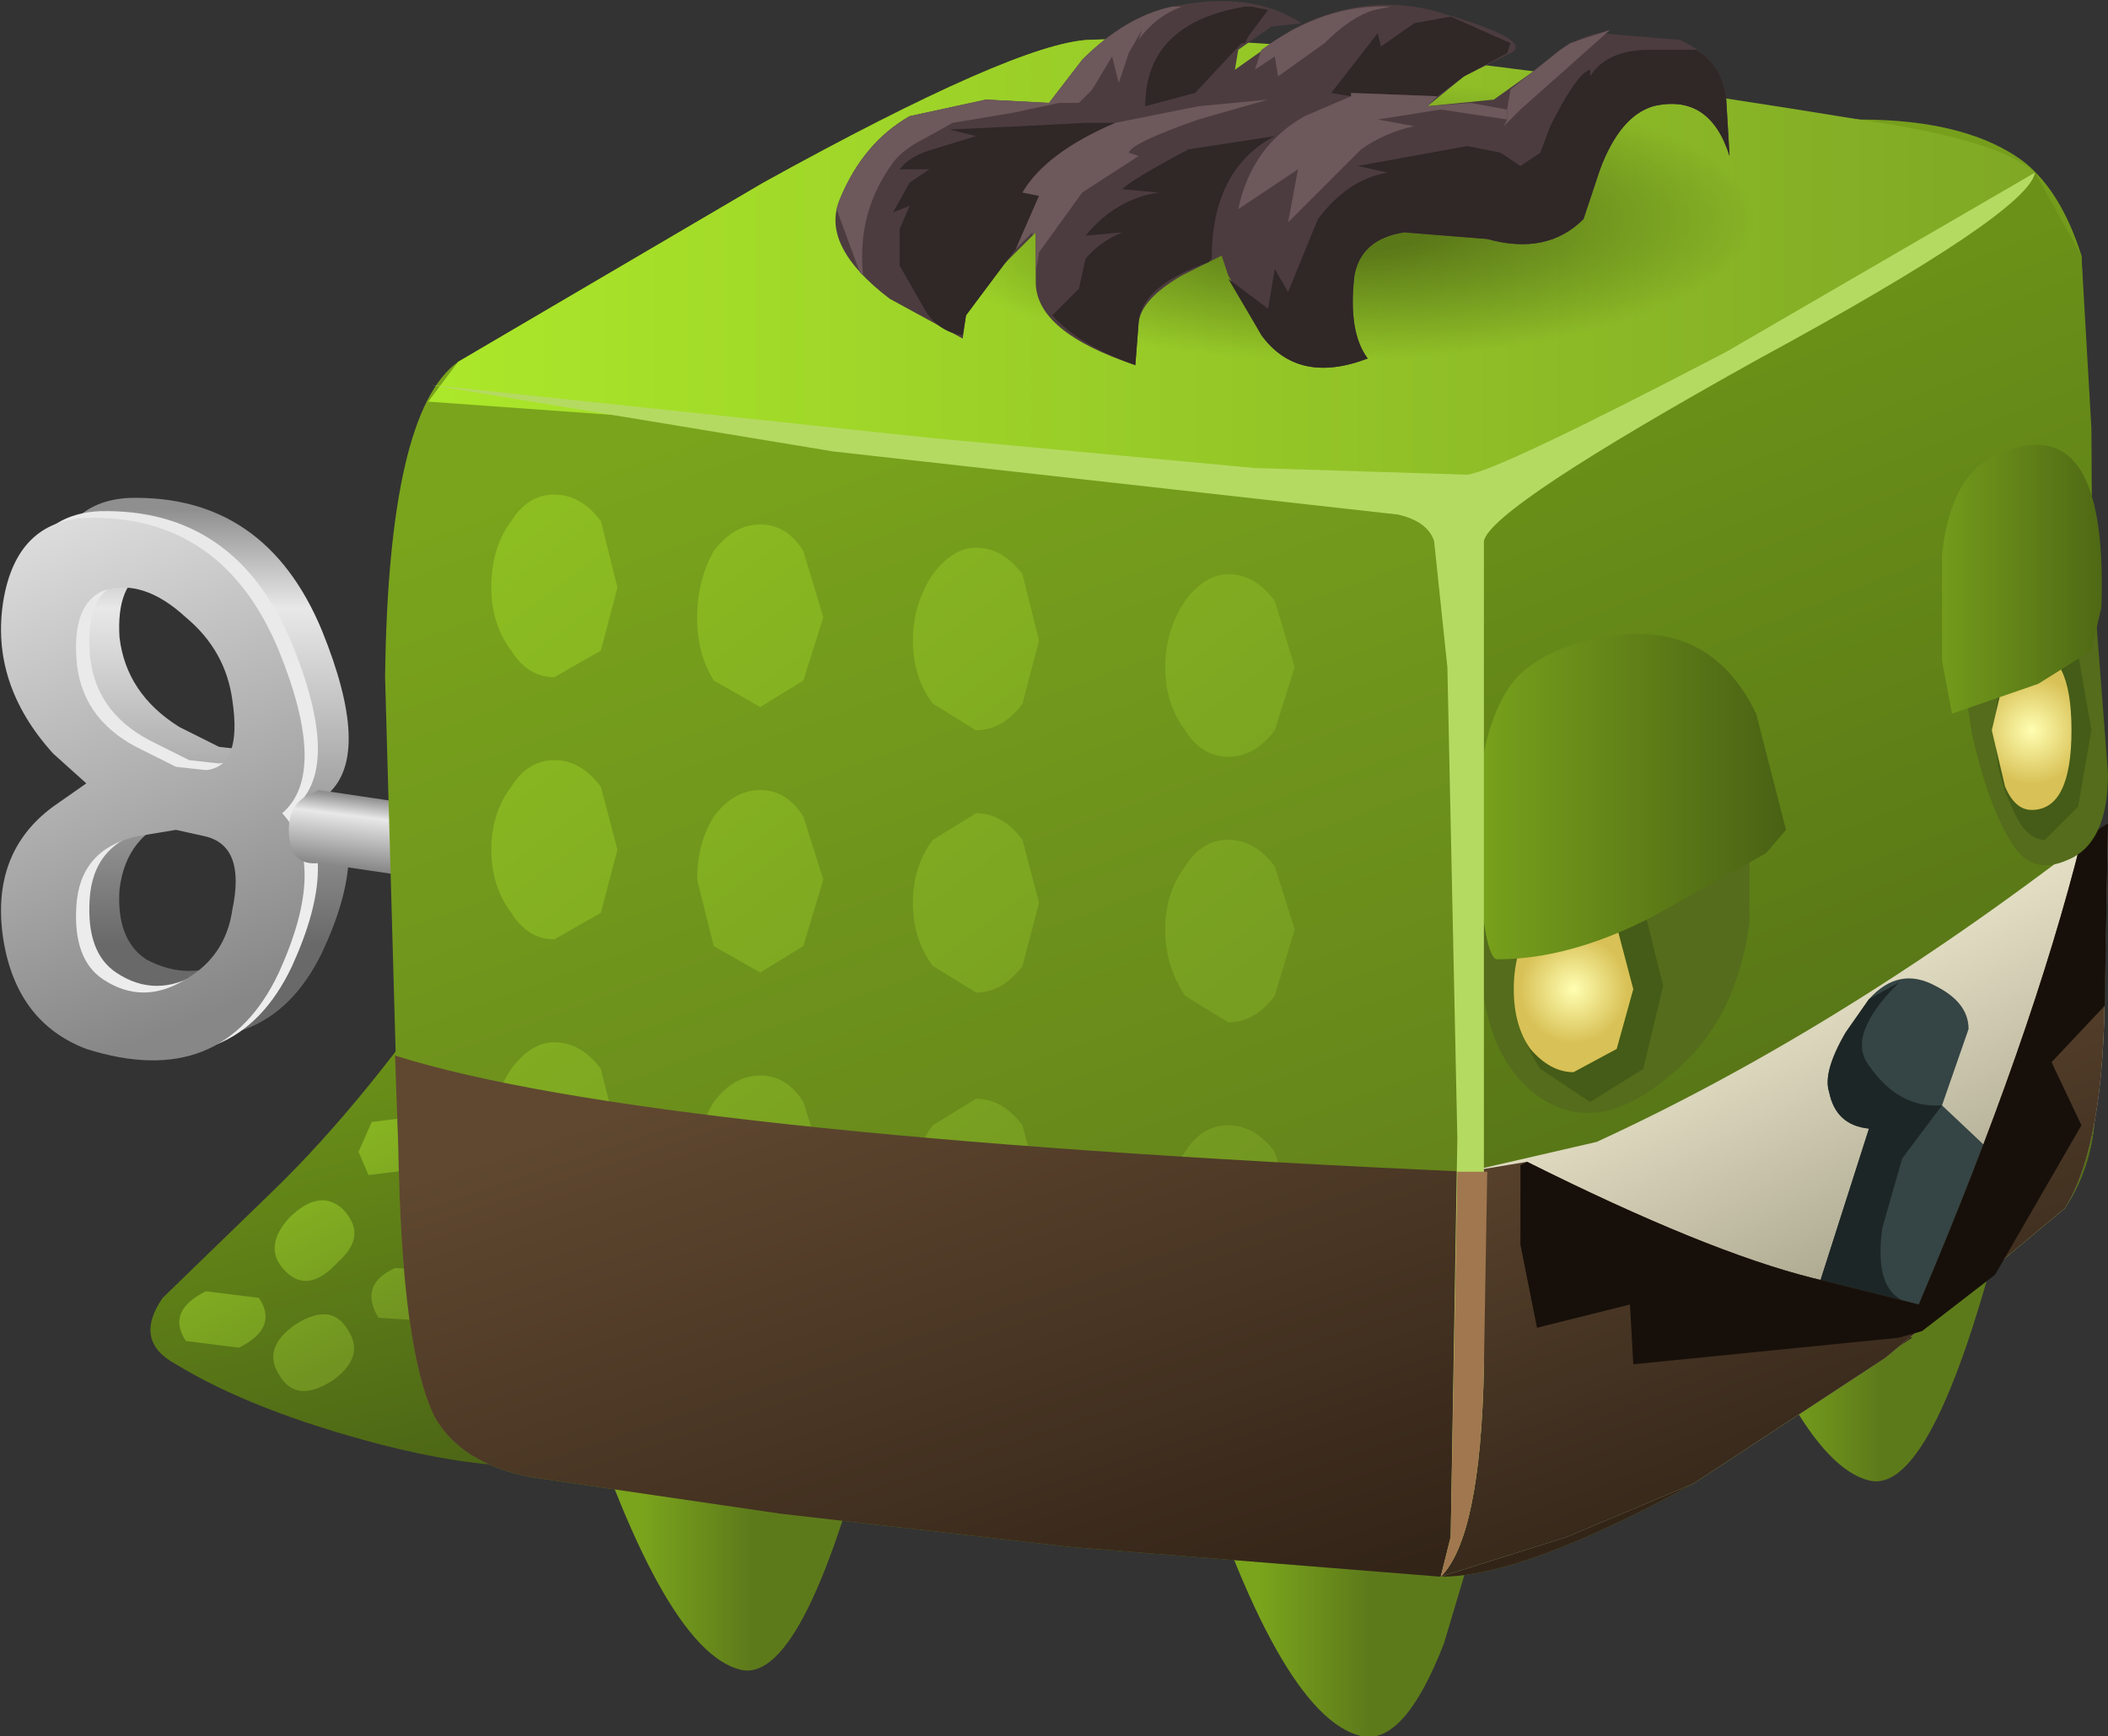 <?xml version="1.0" encoding="UTF-8" standalone="no"?>
<svg xmlns:xlink="http://www.w3.org/1999/xlink" height="26.15px" width="31.75px" xmlns="http://www.w3.org/2000/svg">
  <rect width="100%" height="100%" fill="#333333" stroke="none"/>
  <g transform="matrix(1.0, 0.0, 0.0, 1.0, 0.0, 0.0)">
    <use height="28.75" id="cubimal" transform="matrix(1.0, 0.0, 0.0, 1.0, -3.9, -1.2)" width="36.95" xlink:href="#sprite0"/>
  </g>
  <defs>
    <g id="sprite0" transform="matrix(1.0, 0.0, 0.0, 1.0, 4.3, 0.8)">
      <use height="26.15" transform="matrix(1.0, 0.0, 0.0, 1.0, -0.4, 0.4)" width="31.75" xlink:href="#sprite1"/>
    </g>
    <g id="sprite1" transform="matrix(1.0, 0.0, 0.0, 1.0, 0.0, -0.45)">
      <use height="8.45" transform="matrix(1.0, 0.0, 0.0, 1.0, 0.0, 7.95)" width="10.2" xlink:href="#sprite2"/>
      <use height="26.15" transform="matrix(1.0, 0.0, 0.0, 1.0, 2.25, 0.45)" width="29.5" xlink:href="#sprite6"/>
    </g>
    <g id="sprite2" transform="matrix(1.0, 0.0, 0.0, 1.0, 0.0, 0.0)">
      <use height="8.15" transform="matrix(1.0, 0.0, 0.0, 1.0, 0.7, 0.0)" width="4.55" xlink:href="#sprite3"/>
      <use height="8.15" transform="matrix(1.0, 0.0, 0.0, 1.0, 0.2, 0.2)" width="4.6" xlink:href="#sprite4"/>
      <use height="8.15" transform="matrix(1.0, 0.0, 0.0, 1.0, 0.0, 0.3)" width="4.6" xlink:href="#sprite5"/>
      <use height="1.9" transform="matrix(1.0, 0.0, 0.0, 1.0, 4.35, 4.4)" width="5.85" xlink:href="#shape3"/>
    </g>
    <g id="sprite3" transform="matrix(1.0, 0.0, 0.0, 1.0, 0.0, 0.0)">
      <use height="8.15" transform="matrix(1.0, 0.0, 0.0, 1.0, 0.0, 0.0)" width="4.55" xlink:href="#shape0"/>
    </g>
    <g id="shape0" transform="matrix(1.0, 0.0, 0.0, 1.0, 0.0, 0.0)">
      <path d="M3.5 5.9 Q3.6 5.0 3.05 4.75 L2.6 4.7 2.0 4.8 Q1.2 5.05 1.1 5.9 1.05 6.65 1.5 6.95 2.15 7.3 2.8 6.95 3.4 6.6 3.5 5.9 M0.05 1.25 Q0.2 0.05 1.25 0.0 3.3 -0.05 4.15 2.0 4.9 3.85 4.25 4.45 4.9 5.25 4.15 6.85 3.3 8.6 1.25 7.95 0.2 7.6 0.05 6.35 -0.15 5.05 0.8 4.35 L1.25 4.0 0.8 3.55 Q-0.15 2.5 0.05 1.25 M3.5 2.75 Q3.4 2.0 2.8 1.5 2.15 0.9 1.5 1.1 1.05 1.3 1.1 2.1 1.2 2.95 2.0 3.45 L2.6 3.75 3.05 3.8 Q3.6 3.75 3.5 2.75" fill="url(#gradient0)" fill-rule="evenodd" stroke="none"/>
    </g>
    <linearGradient gradientTransform="matrix(0.0, 0.004, 0.004, 0.0, 2.25, 3.45)" gradientUnits="userSpaceOnUse" id="gradient0" spreadMethod="pad" x1="-819.2" x2="819.2">
      <stop offset="0.0" stop-color="#8f8f8f"/>
      <stop offset="0.227" stop-color="#e8e8e8"/>
      <stop offset="1.0" stop-color="#696969"/>
    </linearGradient>
    <g id="sprite4" transform="matrix(1.0, 0.0, 0.0, 1.0, 0.0, 0.0)">
      <use height="8.15" transform="matrix(1.0, 0.0, 0.0, 1.0, 0.0, 0.0)" width="4.6" xlink:href="#shape1"/>
    </g>
    <g id="shape1" transform="matrix(1.0, 0.0, 0.0, 1.0, 0.0, 0.0)">
      <path d="M2.05 4.8 Q1.2 5.0 1.15 5.85 1.1 6.65 1.55 6.95 2.15 7.35 2.8 6.95 3.4 6.6 3.5 5.9 3.65 5.0 3.1 4.8 L2.65 4.7 2.05 4.8 M0.05 1.25 Q0.25 0.05 1.3 0.0 3.35 -0.05 4.2 2.0 4.95 3.85 4.25 4.45 4.95 5.2 4.2 6.85 3.35 8.65 1.3 8.0 0.25 7.6 0.05 6.35 -0.15 5.05 0.8 4.35 L1.3 4.0 0.8 3.55 Q-0.15 2.5 0.05 1.25 M1.55 1.1 Q1.1 1.3 1.15 2.1 1.2 3.0 2.05 3.45 L2.65 3.75 3.1 3.8 Q3.65 3.75 3.5 2.75 3.4 2.0 2.8 1.5 2.15 0.9 1.55 1.1" fill="url(#gradient1)" fill-rule="evenodd" stroke="none"/>
    </g>
    <linearGradient gradientTransform="matrix(0.002, 0.005, 0.005, -0.002, 1.85, 3.25)" gradientUnits="userSpaceOnUse" id="gradient1" spreadMethod="pad" x1="-819.2" x2="819.2">
      <stop offset="0.0" stop-color="#e8e8e8"/>
      <stop offset="1.0" stop-color="#ededed"/>
    </linearGradient>
    <g id="sprite5" transform="matrix(1.0, 0.0, 0.0, 1.0, 0.0, 0.0)">
      <use height="8.15" transform="matrix(1.0, 0.0, 0.0, 1.0, 0.0, 0.0)" width="4.6" xlink:href="#shape2"/>
    </g>
    <g id="shape2" transform="matrix(1.0, 0.0, 0.0, 1.0, 0.0, 0.0)">
      <path d="M2.05 4.8 Q1.2 5.0 1.15 5.85 1.1 6.65 1.55 6.95 2.15 7.35 2.8 6.95 3.4 6.6 3.5 5.9 3.7 4.95 3.1 4.8 L2.65 4.7 2.05 4.8 M0.05 1.25 Q0.25 0.05 1.3 0.0 3.35 -0.05 4.2 2.0 4.95 3.85 4.25 4.45 4.95 5.2 4.2 6.85 3.35 8.65 1.3 8.0 0.25 7.6 0.05 6.35 -0.15 5.05 0.8 4.35 L1.3 4.0 0.8 3.55 Q-0.15 2.5 0.05 1.25 M3.5 2.75 Q3.4 2.0 2.8 1.5 2.15 0.9 1.55 1.1 1.1 1.3 1.15 2.1 1.2 3.0 2.05 3.45 L2.65 3.75 3.1 3.8 Q3.65 3.75 3.5 2.75" fill="url(#gradient2)" fill-rule="evenodd" stroke="none"/>
    </g>
    <linearGradient gradientTransform="matrix(0.002, 0.005, 0.005, -0.002, 1.85, 3.25)" gradientUnits="userSpaceOnUse" id="gradient2" spreadMethod="pad" x1="-819.2" x2="819.2">
      <stop offset="0.0" stop-color="#e8e8e8"/>
      <stop offset="1.0" stop-color="#878787"/>
    </linearGradient>
    <g id="shape3" transform="matrix(1.0, 0.0, 0.0, 1.0, -4.35, -4.4)">
      <path d="M10.2 6.3 L4.8 5.5 Q4.35 5.55 4.35 5.0 4.35 4.65 4.6 4.5 L4.8 4.4 10.2 5.2 10.2 6.3" fill="url(#gradient3)" fill-rule="evenodd" stroke="none"/>
    </g>
    <linearGradient gradientTransform="matrix(-1.0E-4, 8.0E-4, 8.0E-4, 1.0E-4, 7.3, 5.4)" gradientUnits="userSpaceOnUse" id="gradient3" spreadMethod="pad" x1="-819.2" x2="819.2">
      <stop offset="0.0" stop-color="#8f8f8f"/>
      <stop offset="0.227" stop-color="#e8e8e8"/>
      <stop offset="1.0" stop-color="#696969"/>
    </linearGradient>
    <g id="sprite6" transform="matrix(1.0, 0.0, 0.0, 1.0, 3.75, -0.45)">
      <use height="26.15" transform="matrix(1.0, 0.0, 0.0, 1.0, -3.75, 0.45)" width="29.5" xlink:href="#shape4"/>
    </g>
    <g id="shape4" transform="matrix(1.0, 0.0, 0.0, 1.0, 3.75, -0.45)">
      <path d="M1.1 14.7 L4.9 16.95 4.9 19.3 Q4.7 21.7 3.5 22.25 2.2 22.85 -0.3 22.2 -2.2 21.7 -3.35 21.0 -4.0 20.65 -3.55 20.0 L-1.9 18.4 Q-0.45 17.0 1.1 14.7" fill="url(#gradient4)" fill-rule="evenodd" stroke="none"/>
      <path d="M-2.1 20.0 Q-1.8 20.45 -2.4 20.75 L-3.2 20.65 Q-3.5 20.2 -2.9 19.9 L-2.1 20.0" fill="url(#gradient5)" fill-rule="evenodd" stroke="none"/>
      <path d="M-0.85 18.65 Q-0.45 19.05 -0.9 19.45 -1.35 19.95 -1.7 19.6 -2.05 19.25 -1.65 18.8 -1.2 18.35 -0.85 18.65" fill="url(#gradient6)" fill-rule="evenodd" stroke="none"/>
      <path d="M0.4 17.25 L0.55 17.6 0.35 18.05 -0.45 18.15 -0.6 17.8 -0.4 17.35 0.4 17.25" fill="url(#gradient7)" fill-rule="evenodd" stroke="none"/>
      <path d="M-0.75 20.5 Q-0.5 20.9 -1.0 21.25 -1.55 21.6 -1.8 21.15 -2.05 20.75 -1.55 20.4 -1.0 20.05 -0.75 20.5" fill="url(#gradient8)" fill-rule="evenodd" stroke="none"/>
      <path d="M0.75 19.6 Q1.05 20.1 0.5 20.35 L-0.3 20.3 Q-0.6 19.8 -0.05 19.55 L0.75 19.6" fill="url(#gradient9)" fill-rule="evenodd" stroke="none"/>
      <path d="M5.15 25.6 Q3.95 25.3 2.6 21.0 L7.25 21.35 Q6.15 25.85 5.15 25.6" fill="url(#gradient10)" fill-rule="evenodd" stroke="none"/>
      <path d="M11.9 22.0 L16.6 22.35 15.75 25.2 Q15.15 26.75 14.5 26.6 13.25 26.3 11.9 22.0" fill="url(#gradient11)" fill-rule="evenodd" stroke="none"/>
      <path d="M19.6 18.15 L24.25 18.5 Q23.15 23.0 22.15 22.75 20.95 22.45 19.6 18.15" fill="url(#gradient12)" fill-rule="evenodd" stroke="none"/>
      <path d="M10.4 1.05 L16.2 1.6 22.0 2.25 Q23.65 2.25 24.5 2.9 25.05 3.35 25.35 4.3 L25.55 10.0 25.55 15.85 25.55 17.3 Q25.5 18.05 25.1 18.65 L22.4 20.9 19.5 22.8 Q16.95 24.2 15.7 24.2 L10.1 23.75 5.75 23.25 2.0 22.7 Q0.95 22.5 0.55 21.8 0.05 20.8 0.0 17.75 L-0.2 10.65 Q-0.15 6.65 0.9 5.9 L5.5 3.2 Q9.3 1.1 10.4 1.05" fill="url(#gradient13)" fill-rule="evenodd" stroke="none"/>
      <path d="M3.3 9.3 L3.05 10.25 2.35 10.65 Q1.95 10.65 1.7 10.25 1.4 9.85 1.4 9.3 1.4 8.7 1.7 8.3 1.95 7.9 2.35 7.9 2.75 7.9 3.05 8.3 L3.3 9.3" fill="url(#gradient14)" fill-rule="evenodd" stroke="none"/>
      <path d="M3.3 13.25 L3.05 14.2 2.35 14.6 Q1.95 14.6 1.7 14.2 1.4 13.8 1.4 13.25 1.4 12.7 1.7 12.3 1.95 11.9 2.35 11.9 2.75 11.9 3.05 12.3 L3.3 13.25" fill="url(#gradient15)" fill-rule="evenodd" stroke="none"/>
      <path d="M3.3 17.55 L3.05 18.5 2.35 18.9 Q1.95 18.9 1.7 18.5 1.4 18.1 1.4 17.55 1.4 17.0 1.7 16.55 2.0 16.15 2.35 16.15 2.75 16.15 3.05 16.55 L3.3 17.55" fill="url(#gradient16)" fill-rule="evenodd" stroke="none"/>
      <path d="M6.4 9.75 L6.1 10.7 5.45 11.1 4.75 10.7 Q4.5 10.3 4.5 9.75 4.5 9.2 4.75 8.75 5.05 8.35 5.45 8.35 5.85 8.35 6.1 8.75 L6.4 9.75" fill="url(#gradient17)" fill-rule="evenodd" stroke="none"/>
      <path d="M6.4 13.7 L6.1 14.7 5.45 15.1 4.75 14.7 4.5 13.7 Q4.5 13.15 4.75 12.75 5.05 12.35 5.45 12.35 5.85 12.35 6.1 12.75 L6.4 13.7" fill="url(#gradient18)" fill-rule="evenodd" stroke="none"/>
      <path d="M6.4 18.0 L6.1 19.0 5.45 19.4 4.75 19.0 4.5 18.0 Q4.5 17.45 4.75 17.05 5.05 16.65 5.45 16.65 5.85 16.65 6.1 17.05 L6.4 18.0" fill="url(#gradient19)" fill-rule="evenodd" stroke="none"/>
      <path d="M9.65 10.1 L9.4 11.05 Q9.1 11.45 8.7 11.45 L8.05 11.05 Q7.75 10.65 7.75 10.1 7.75 9.55 8.05 9.1 8.35 8.7 8.7 8.7 9.1 8.7 9.4 9.1 L9.65 10.1" fill="url(#gradient20)" fill-rule="evenodd" stroke="none"/>
      <path d="M9.65 14.05 L9.4 15.0 Q9.1 15.4 8.7 15.4 L8.05 15.0 Q7.75 14.6 7.75 14.05 7.75 13.5 8.05 13.1 L8.7 12.7 Q9.1 12.7 9.4 13.1 L9.65 14.05" fill="url(#gradient21)" fill-rule="evenodd" stroke="none"/>
      <path d="M9.65 18.35 L9.4 19.35 Q9.1 19.75 8.7 19.75 8.35 19.75 8.05 19.35 7.75 18.9 7.75 18.35 7.75 17.8 8.05 17.4 L8.7 17.0 Q9.1 17.0 9.4 17.4 L9.65 18.35" fill="url(#gradient22)" fill-rule="evenodd" stroke="none"/>
      <path d="M13.5 10.5 L13.2 11.45 Q12.9 11.85 12.5 11.85 12.1 11.85 11.85 11.45 11.55 11.05 11.55 10.5 11.55 9.95 11.85 9.5 12.15 9.1 12.5 9.1 12.9 9.1 13.2 9.5 L13.5 10.5" fill="url(#gradient23)" fill-rule="evenodd" stroke="none"/>
      <path d="M13.5 14.45 L13.2 15.45 Q12.9 15.85 12.5 15.85 L11.85 15.45 Q11.55 15.0 11.55 14.45 11.55 13.9 11.85 13.5 12.1 13.1 12.5 13.1 12.9 13.1 13.2 13.5 L13.5 14.45" fill="url(#gradient24)" fill-rule="evenodd" stroke="none"/>
      <path d="M13.5 18.75 L13.2 19.75 Q12.9 20.15 12.5 20.15 L11.85 19.75 Q11.55 19.3 11.55 18.75 11.55 18.2 11.85 17.8 12.1 17.4 12.5 17.4 12.9 17.4 13.2 17.8 L13.5 18.75" fill="url(#gradient25)" fill-rule="evenodd" stroke="none"/>
      <path d="M17.75 17.6 L22.8 20.6 19.5 22.8 Q16.95 24.2 15.7 24.2 L10.1 23.75 5.75 23.25 2.0 22.7 Q0.95 22.5 0.55 21.8 0.05 20.8 0.0 17.75 L-0.05 16.35 Q3.75 17.55 16.1 18.1 L17.75 17.6" fill="url(#gradient26)" fill-rule="evenodd" stroke="none"/>
      <path d="M24.65 3.05 L25.35 4.3 25.5 6.9 25.55 15.85 25.55 17.3 Q25.5 18.05 25.1 18.65 L22.4 20.9 19.5 22.8 17.6 23.6 15.7 24.2 Q16.15 23.3 16.15 22.05 L16.05 8.05 16.15 7.9 Q16.4 7.6 18.85 6.4 L22.4 4.55 24.65 3.05" fill="url(#gradient27)" fill-rule="evenodd" stroke="none"/>
      <path d="M16.1 18.1 L18.05 17.65 Q21.85 15.9 25.75 12.85 L25.7 15.3 Q25.7 17.7 25.1 18.65 L22.4 20.9 19.5 22.8 17.6 23.6 15.7 24.2 Q16.15 23.3 16.15 22.05 L16.1 18.1" fill="url(#gradient28)" fill-rule="evenodd" stroke="none"/>
      <path d="M23.15 15.3 Q23.65 15.55 23.65 15.95 L23.25 17.1 24.15 17.95 24.4 18.85 Q22.25 21.1 21.35 20.95 20.8 20.9 20.9 20.6 L21.35 19.95 22.15 17.45 Q21.65 17.4 21.55 16.9 21.45 16.6 21.8 16.0 L22.15 15.5 Q22.6 15.0 23.15 15.3" fill="#354444" fill-rule="evenodd" stroke="none"/>
      <path d="M22.6 15.25 Q21.8 16.05 22.15 16.5 22.6 17.15 23.25 17.1 L22.65 17.9 22.35 18.95 Q22.2 20.05 22.9 20.1 L23.0 20.1 21.9 20.8 21.65 20.75 21.65 20.9 21.5 20.95 21.15 20.4 21.1 20.3 21.35 19.95 22.15 17.45 Q21.65 17.4 21.55 16.9 21.45 16.6 21.8 16.0 L22.15 15.5 22.6 15.25" fill="#1d2626" fill-rule="evenodd" stroke="none"/>
      <path d="M25.1 18.65 L22.4 20.9 19.5 22.8 17.6 23.6 15.7 24.2 Q16.15 23.3 16.15 22.05 L16.1 18.1 17.0 17.95 Q19.7 19.3 21.3 19.7 L22.9 20.1 Q24.6 16.1 25.35 13.1 L25.75 12.85 25.7 15.3 Q25.7 17.7 25.1 18.65" fill="url(#gradient29)" fill-rule="evenodd" stroke="none"/>
      <path d="M18.6 21.0 L18.55 20.1 17.15 20.45 16.9 19.2 16.9 18.0 17.0 17.95 Q19.7 19.3 21.3 19.7 L22.9 20.1 Q24.6 16.1 25.35 13.1 L25.75 12.85 25.7 15.6 24.9 16.45 25.35 17.4 24.05 19.65 22.95 20.5 22.6 20.6 18.6 21.0" fill="#17100a" fill-rule="evenodd" stroke="none"/>
      <path d="M23.1 4.25 L19.25 6.25 Q16.4 7.6 16.15 7.9 L7.4 7.0 0.45 6.5 0.9 5.9 5.5 3.2 Q9.3 1.1 10.4 1.05 13.75 0.9 22.0 2.25 24.1 2.55 24.65 3.05 L23.1 4.25" fill="url(#gradient30)" fill-rule="evenodd" stroke="none"/>
      <path d="M21.55 3.75 Q21.55 4.85 19.35 5.6 L14.05 6.35 Q10.95 6.35 8.75 5.6 6.55 4.85 6.55 3.75 6.55 2.65 8.75 1.9 10.95 1.1 14.05 1.1 17.15 1.1 19.35 1.9 21.55 2.65 21.55 3.75" fill="url(#gradient31)" fill-rule="evenodd" stroke="none"/>
      <path d="M13.45 0.9 Q14.5 0.35 15.55 0.6 17.15 1.05 16.75 1.25 L16.05 1.6 15.5 2.05 16.5 1.95 17.2 1.45 Q17.7 1.0 18.1 0.95 L19.3 1.05 Q19.95 1.35 20.0 1.95 L20.05 2.8 Q19.75 1.85 18.9 2.05 18.4 2.2 18.1 3.0 L17.85 3.75 Q17.3 4.3 16.4 4.05 L15.15 3.95 Q14.5 4.05 14.4 4.6 14.3 5.45 14.6 5.85 13.55 6.25 13.0 5.5 L12.5 4.6 12.4 4.3 11.8 4.6 Q11.2 4.95 11.15 5.3 L11.1 5.95 Q9.6 5.45 9.6 4.7 L9.6 3.95 9.1 4.45 8.55 5.2 8.5 5.55 7.4 4.95 Q6.35 4.15 6.65 3.45 7.0 2.6 7.7 2.2 L8.85 1.95 9.8 2.0 10.3 1.35 Q10.95 0.7 11.65 0.55 12.85 0.3 13.6 0.8 L13.15 0.85 12.65 1.2 12.6 1.5 13.45 0.9" fill="#4c3c3f" fill-rule="evenodd" stroke="none"/>
      <path d="M14.9 3.05 L14.45 2.95 16.1 2.65 16.6 2.75 16.9 2.95 17.2 2.75 17.35 2.35 Q17.75 1.55 17.95 1.5 L17.95 1.6 Q18.2 1.2 18.85 1.2 L19.55 1.2 Q19.95 1.45 20.0 1.95 L20.05 2.8 Q19.75 1.85 18.9 2.05 18.4 2.2 18.1 3.0 L17.85 3.75 Q17.3 4.3 16.4 4.05 L15.15 3.95 Q14.5 4.05 14.4 4.6 14.3 5.45 14.6 5.85 13.55 6.25 13.0 5.5 L12.5 4.65 13.1 5.1 13.2 4.5 13.4 4.85 13.85 3.75 Q14.3 3.15 14.9 3.05" fill="#302727" fill-rule="evenodd" stroke="none"/>
      <path d="M12.25 4.35 L12.2 4.4 Q11.2 4.75 11.15 5.3 L11.1 5.95 Q10.25 5.65 9.85 5.2 L10.25 4.8 10.35 4.35 Q10.55 4.1 10.9 3.95 L10.35 4.0 Q10.8 3.45 11.45 3.35 L10.9 3.3 Q11.05 3.15 11.9 2.7 L13.2 2.5 Q12.25 3.0 12.25 4.35" fill="#302727" fill-rule="evenodd" stroke="none"/>
      <path d="M14.35 1.85 L14.35 1.9 14.05 1.85 14.75 0.95 14.8 1.15 15.3 0.8 15.85 0.7 16.75 1.1 16.7 1.25 16.05 1.6 15.65 1.9 14.35 1.85" fill="#302727" fill-rule="evenodd" stroke="none"/>
      <path d="M10.35 2.3 L10.8 2.3 Q9.75 2.75 9.4 3.35 L9.65 3.4 9.3 4.2 8.55 5.2 8.5 5.5 Q8.15 5.45 7.95 5.15 L7.55 4.45 7.55 3.9 7.7 3.55 7.45 3.65 7.7 3.2 8.0 3.0 7.55 3.0 Q7.7 2.8 8.05 2.7 L8.7 2.5 8.3 2.4 9.4 2.35 10.35 2.3" fill="#302727" fill-rule="evenodd" stroke="none"/>
      <path d="M12.75 0.55 L12.85 0.55 13.1 0.6 12.8 1.0 12.75 1.1 12.7 1.1 12.0 1.85 11.25 2.05 Q11.25 0.8 12.75 0.55" fill="#302727" fill-rule="evenodd" stroke="none"/>
      <path d="M11.65 0.55 L11.8 0.55 Q11.4 0.7 11.15 1.05 L11.2 0.9 11.0 1.25 10.85 1.7 10.75 1.3 10.45 1.8 10.25 2.0 9.95 2.0 9.25 2.15 8.35 2.3 7.9 2.55 Q7.6 2.7 7.45 2.9 6.9 3.65 7.0 4.6 L6.95 4.55 6.6 3.6 6.65 3.45 Q7.0 2.6 7.7 2.2 L8.85 1.95 9.8 2.0 10.3 1.35 Q10.95 0.7 11.65 0.55" fill="#6d585b" fill-rule="evenodd" stroke="none"/>
      <path d="M11.0 2.75 L11.15 2.8 10.3 3.35 9.65 4.25 9.6 4.55 9.6 3.95 9.55 4.0 9.55 3.95 9.3 4.2 9.65 3.4 9.4 3.35 Q9.75 2.75 10.8 2.3 L12.05 2.05 13.1 1.95 12.05 2.25 Q11.05 2.6 11.0 2.75" fill="#6d585b" fill-rule="evenodd" stroke="none"/>
      <path d="M13.25 1.6 L13.2 1.3 12.9 1.5 13.0 1.2 Q13.95 0.5 14.95 0.55 L14.7 0.6 Q14.35 0.7 13.95 1.1 L13.25 1.6" fill="#6d585b" fill-rule="evenodd" stroke="none"/>
      <path d="M14.75 2.25 L15.3 2.35 Q14.85 2.45 14.5 2.7 L13.95 3.25 13.4 3.8 13.55 3.0 12.65 3.6 Q12.85 2.65 13.65 2.2 L14.35 1.9 14.35 1.85 15.65 1.9 15.5 2.05 16.15 2.0 16.7 2.1 16.7 2.25 15.7 2.1 14.75 2.25" fill="#6d585b" fill-rule="evenodd" stroke="none"/>
      <path d="M17.5 1.2 L17.65 1.1 18.25 0.9 16.9 2.1 16.65 2.35 16.7 2.25 16.7 2.1 16.75 1.8 17.5 1.2" fill="#6d585b" fill-rule="evenodd" stroke="none"/>
      <path d="M20.35 13.05 L20.35 14.35 Q20.15 15.85 19.15 16.65 18.05 17.6 17.15 16.95 16.35 16.35 16.3 14.95 16.25 13.85 16.95 13.3 17.25 13.0 17.6 12.95 L20.35 13.05" fill="#546c1b" fill-rule="evenodd" stroke="none"/>
      <path d="M24.25 9.8 L25.55 9.5 25.75 12.1 Q25.75 13.15 25.15 13.4 24.6 13.65 24.3 13.15 23.95 12.6 23.7 11.5 L23.55 10.5 24.25 9.8" fill="#546c1b" fill-rule="evenodd" stroke="none"/>
      <path d="M19.05 15.3 L18.75 16.55 17.95 17.05 17.2 16.55 Q16.85 16.05 16.85 15.3 16.85 14.6 17.2 14.1 17.5 13.6 17.95 13.6 18.4 13.6 18.75 14.1 L19.05 15.3" fill="#445c17" fill-rule="evenodd" stroke="none"/>
      <path d="M18.6 15.35 L18.35 16.25 17.7 16.6 Q17.35 16.6 17.05 16.25 16.8 15.9 16.8 15.35 16.8 14.8 17.05 14.4 17.3 14.05 17.7 14.05 L18.35 14.4 18.6 15.35" fill="url(#gradient32)" fill-rule="evenodd" stroke="none"/>
      <path d="M25.5 11.45 L25.3 12.6 24.8 13.1 Q24.5 13.1 24.3 12.6 24.05 12.1 24.05 11.45 24.05 10.8 24.3 10.3 24.5 9.85 24.8 9.85 L25.3 10.3 25.5 11.45" fill="#445c17" fill-rule="evenodd" stroke="none"/>
      <path d="M25.2 11.45 Q25.2 12.65 24.6 12.65 24.35 12.65 24.2 12.3 L24.0 11.45 24.2 10.6 Q24.35 10.25 24.6 10.25 25.2 10.25 25.2 11.45" fill="url(#gradient33)" fill-rule="evenodd" stroke="none"/>
      <path d="M20.6 13.3 L19.35 14.0 Q17.85 14.9 16.55 14.9 16.4 14.9 16.3 13.95 16.15 12.95 16.3 12.05 16.45 11.1 16.85 10.65 17.3 10.2 18.15 10.05 19.75 9.75 20.45 11.2 L20.9 12.95 20.6 13.3" fill="url(#gradient34)" fill-rule="evenodd" stroke="none"/>
      <path d="M24.35 7.2 Q25.75 6.8 25.65 9.6 L25.5 10.25 24.7 10.75 23.4 11.2 23.25 10.4 23.25 8.8 Q23.4 7.4 24.35 7.2" fill="url(#gradient35)" fill-rule="evenodd" stroke="none"/>
      <path d="M15.05 8.2 L6.55 7.25 0.5 6.25 8.05 7.05 12.9 7.5 16.1 7.6 Q16.55 7.55 20.0 5.75 L24.65 3.05 Q24.55 3.65 20.5 5.85 16.45 8.1 16.35 8.6 L16.35 21.05 Q16.3 23.6 15.7 24.2 L15.85 23.6 15.95 17.6 15.8 10.5 15.6 8.6 Q15.5 8.3 15.05 8.2" fill="#b5da62" fill-rule="evenodd" stroke="none"/>
      <path d="M15.95 18.1 L16.4 18.1 16.35 21.05 Q16.3 23.6 15.7 24.2 L15.85 23.6 15.95 18.1" fill="#a1774f" fill-rule="evenodd" stroke="none"/>
    </g>
    <linearGradient gradientTransform="matrix(0.001, 0.004, 0.004, -0.001, 0.8, 19.4)" gradientUnits="userSpaceOnUse" id="gradient4" spreadMethod="pad" x1="-819.2" x2="819.2">
      <stop offset="0.0" stop-color="#6b9118"/>
      <stop offset="1.0" stop-color="#4b6416"/>
    </linearGradient>
    <linearGradient gradientTransform="matrix(0.001, 0.002, 0.002, -0.001, -2.85, 20.05)" gradientUnits="userSpaceOnUse" id="gradient5" spreadMethod="pad" x1="-819.2" x2="819.2">
      <stop offset="0.0" stop-color="#8dbe21"/>
      <stop offset="1.0" stop-color="#709321"/>
    </linearGradient>
    <linearGradient gradientTransform="matrix(0.001, 0.002, 0.002, -0.001, -1.3, 19.1)" gradientUnits="userSpaceOnUse" id="gradient6" spreadMethod="pad" x1="-819.2" x2="819.2">
      <stop offset="0.0" stop-color="#8dbe21"/>
      <stop offset="1.0" stop-color="#709321"/>
    </linearGradient>
    <linearGradient gradientTransform="matrix(0.001, 0.002, 0.002, -0.001, 0.25, 18.15)" gradientUnits="userSpaceOnUse" id="gradient7" spreadMethod="pad" x1="-819.2" x2="819.2">
      <stop offset="0.0" stop-color="#8dbe21"/>
      <stop offset="1.0" stop-color="#709321"/>
    </linearGradient>
    <linearGradient gradientTransform="matrix(0.001, 0.002, 0.002, -0.001, -2.05, 19.55)" gradientUnits="userSpaceOnUse" id="gradient8" spreadMethod="pad" x1="-819.2" x2="819.2">
      <stop offset="0.0" stop-color="#8dbe21"/>
      <stop offset="1.0" stop-color="#709321"/>
    </linearGradient>
    <linearGradient gradientTransform="matrix(0.001, 0.002, 0.002, -0.001, -0.55, 18.65)" gradientUnits="userSpaceOnUse" id="gradient9" spreadMethod="pad" x1="-819.2" x2="819.2">
      <stop offset="0.0" stop-color="#8dbe21"/>
      <stop offset="1.0" stop-color="#709321"/>
    </linearGradient>
    <linearGradient gradientTransform="matrix(0.001, 0.0, 0.0, -0.001, 4.5, 23.25)" gradientUnits="userSpaceOnUse" id="gradient10" spreadMethod="pad" x1="-819.2" x2="819.2">
      <stop offset="0.0" stop-color="#7aa41c"/>
      <stop offset="1.0" stop-color="#5d7a1b"/>
    </linearGradient>
    <linearGradient gradientTransform="matrix(0.001, 0.0, 0.0, -0.001, 13.8, 24.25)" gradientUnits="userSpaceOnUse" id="gradient11" spreadMethod="pad" x1="-819.2" x2="819.2">
      <stop offset="0.0" stop-color="#7aa41c"/>
      <stop offset="1.0" stop-color="#5d7a1b"/>
    </linearGradient>
    <linearGradient gradientTransform="matrix(0.001, 0.0, 0.0, -0.001, 21.5, 20.45)" gradientUnits="userSpaceOnUse" id="gradient12" spreadMethod="pad" x1="-819.2" x2="819.2">
      <stop offset="0.0" stop-color="#7aa41c"/>
      <stop offset="1.0" stop-color="#5d7a1b"/>
    </linearGradient>
    <linearGradient gradientTransform="matrix(0.004, 0.011, 0.011, -0.004, 13.2, 13.9)" gradientUnits="userSpaceOnUse" id="gradient13" spreadMethod="pad" x1="-819.2" x2="819.2">
      <stop offset="0.0" stop-color="#7aa41c"/>
      <stop offset="1.0" stop-color="#5d7a1b"/>
    </linearGradient>
    <linearGradient gradientTransform="matrix(0.006, 0.008, 0.008, -0.006, 6.35, 14.8)" gradientUnits="userSpaceOnUse" id="gradient14" spreadMethod="pad" x1="-819.2" x2="819.2">
      <stop offset="0.0" stop-color="#8dbe21"/>
      <stop offset="1.0" stop-color="#709321"/>
    </linearGradient>
    <linearGradient gradientTransform="matrix(0.006, 0.008, 0.008, -0.006, 4.45, 16.15)" gradientUnits="userSpaceOnUse" id="gradient15" spreadMethod="pad" x1="-819.2" x2="819.2">
      <stop offset="0.0" stop-color="#8dbe21"/>
      <stop offset="1.0" stop-color="#709321"/>
    </linearGradient>
    <linearGradient gradientTransform="matrix(0.006, 0.008, 0.008, -0.006, 2.4, 17.6)" gradientUnits="userSpaceOnUse" id="gradient16" spreadMethod="pad" x1="-819.2" x2="819.2">
      <stop offset="0.0" stop-color="#8dbe21"/>
      <stop offset="1.0" stop-color="#709321"/>
    </linearGradient>
    <linearGradient gradientTransform="matrix(0.006, 0.008, 0.008, -0.006, 8.15, 13.5)" gradientUnits="userSpaceOnUse" id="gradient17" spreadMethod="pad" x1="-819.2" x2="819.2">
      <stop offset="0.0" stop-color="#8dbe21"/>
      <stop offset="1.0" stop-color="#709321"/>
    </linearGradient>
    <linearGradient gradientTransform="matrix(0.006, 0.008, 0.008, -0.006, 6.25, 14.85)" gradientUnits="userSpaceOnUse" id="gradient18" spreadMethod="pad" x1="-819.2" x2="819.2">
      <stop offset="0.0" stop-color="#8dbe21"/>
      <stop offset="1.0" stop-color="#709321"/>
    </linearGradient>
    <linearGradient gradientTransform="matrix(0.006, 0.008, 0.008, -0.006, 4.2, 16.3)" gradientUnits="userSpaceOnUse" id="gradient19" spreadMethod="pad" x1="-819.2" x2="819.2">
      <stop offset="0.0" stop-color="#8dbe21"/>
      <stop offset="1.0" stop-color="#709321"/>
    </linearGradient>
    <linearGradient gradientTransform="matrix(0.006, 0.008, 0.008, -0.006, 10.15, 12.1)" gradientUnits="userSpaceOnUse" id="gradient20" spreadMethod="pad" x1="-819.2" x2="819.2">
      <stop offset="0.0" stop-color="#8dbe21"/>
      <stop offset="1.0" stop-color="#709321"/>
    </linearGradient>
    <linearGradient gradientTransform="matrix(0.006, 0.008, 0.008, -0.006, 8.25, 13.4)" gradientUnits="userSpaceOnUse" id="gradient21" spreadMethod="pad" x1="-819.2" x2="819.2">
      <stop offset="0.0" stop-color="#8dbe21"/>
      <stop offset="1.0" stop-color="#709321"/>
    </linearGradient>
    <linearGradient gradientTransform="matrix(0.006, 0.008, 0.008, -0.006, 6.2, 14.85)" gradientUnits="userSpaceOnUse" id="gradient22" spreadMethod="pad" x1="-819.2" x2="819.2">
      <stop offset="0.0" stop-color="#8dbe21"/>
      <stop offset="1.0" stop-color="#709321"/>
    </linearGradient>
    <linearGradient gradientTransform="matrix(0.006, 0.008, 0.008, -0.006, 12.5, 10.45)" gradientUnits="userSpaceOnUse" id="gradient23" spreadMethod="pad" x1="-819.2" x2="819.2">
      <stop offset="0.0" stop-color="#8dbe21"/>
      <stop offset="1.0" stop-color="#709321"/>
    </linearGradient>
    <linearGradient gradientTransform="matrix(0.006, 0.008, 0.008, -0.006, 10.6, 11.8)" gradientUnits="userSpaceOnUse" id="gradient24" spreadMethod="pad" x1="-819.2" x2="819.2">
      <stop offset="0.0" stop-color="#8dbe21"/>
      <stop offset="1.0" stop-color="#709321"/>
    </linearGradient>
    <linearGradient gradientTransform="matrix(0.006, 0.008, 0.008, -0.006, 8.55, 13.2)" gradientUnits="userSpaceOnUse" id="gradient25" spreadMethod="pad" x1="-819.2" x2="819.2">
      <stop offset="0.0" stop-color="#8dbe21"/>
      <stop offset="1.0" stop-color="#709321"/>
    </linearGradient>
    <linearGradient gradientTransform="matrix(0.002, 0.006, 0.006, -0.002, 11.25, 19.9)" gradientUnits="userSpaceOnUse" id="gradient26" spreadMethod="pad" x1="-819.2" x2="819.2">
      <stop offset="0.0" stop-color="#604830"/>
      <stop offset="1.0" stop-color="#332418"/>
    </linearGradient>
    <linearGradient gradientTransform="matrix(0.004, 0.01, 0.01, -0.004, 20.75, 14.85)" gradientUnits="userSpaceOnUse" id="gradient27" spreadMethod="pad" x1="-819.2" x2="819.2">
      <stop offset="0.0" stop-color="#6b9118"/>
      <stop offset="1.0" stop-color="#4b6416"/>
    </linearGradient>
    <linearGradient gradientTransform="matrix(0.002, 0.004, 0.004, -0.002, 20.9, 19.1)" gradientUnits="userSpaceOnUse" id="gradient28" spreadMethod="pad" x1="-819.2" x2="819.2">
      <stop offset="0.0" stop-color="#e9e4c9"/>
      <stop offset="1.0" stop-color="#8a8771"/>
    </linearGradient>
    <linearGradient gradientTransform="matrix(0.003, 0.008, 0.008, -0.003, 21.85, 21.55)" gradientUnits="userSpaceOnUse" id="gradient29" spreadMethod="pad" x1="-819.2" x2="819.2">
      <stop offset="0.0" stop-color="#604830"/>
      <stop offset="1.0" stop-color="#150e0a"/>
    </linearGradient>
    <linearGradient gradientTransform="matrix(0.015, 0.0, 0.0, -0.015, 12.55, 4.45)" gradientUnits="userSpaceOnUse" id="gradient30" spreadMethod="pad" x1="-819.2" x2="819.2">
      <stop offset="0.0" stop-color="#ace82a"/>
      <stop offset="1.0" stop-color="#7fa725"/>
    </linearGradient>
    <radialGradient cx="0" cy="0" gradientTransform="matrix(0.009, 0.0, 0.0, -0.003, 14.05, 3.75)" gradientUnits="userSpaceOnUse" id="gradient31" r="819.2" spreadMethod="pad">
      <stop offset="0.216" stop-color="#000000" stop-opacity="0.376"/>
      <stop offset="0.867" stop-color="#000000" stop-opacity="0.0"/>
    </radialGradient>
    <radialGradient cx="0" cy="0" gradientTransform="matrix(0.001, 0.0, 0.0, -0.001, 17.7, 15.35)" gradientUnits="userSpaceOnUse" id="gradient32" r="819.2" spreadMethod="pad">
      <stop offset="0.0" stop-color="#fffeb2"/>
      <stop offset="1.0" stop-color="#d8c156"/>
    </radialGradient>
    <radialGradient cx="0" cy="0" gradientTransform="matrix(0.001, 0.0, 0.0, -0.001, 24.6, 11.45)" gradientUnits="userSpaceOnUse" id="gradient33" r="819.2" spreadMethod="pad">
      <stop offset="0.0" stop-color="#fffeb2"/>
      <stop offset="1.0" stop-color="#d8c156"/>
    </radialGradient>
    <linearGradient gradientTransform="matrix(0.003, 0.0, 0.0, -0.003, 18.55, 12.5)" gradientUnits="userSpaceOnUse" id="gradient34" spreadMethod="pad" x1="-819.2" x2="819.2">
      <stop offset="0.0" stop-color="#7aa41c"/>
      <stop offset="1.0" stop-color="#485f14"/>
    </linearGradient>
    <linearGradient gradientTransform="matrix(0.002, 0.0, 0.0, -0.002, 24.45, 9.15)" gradientUnits="userSpaceOnUse" id="gradient35" spreadMethod="pad" x1="-819.2" x2="819.2">
      <stop offset="0.0" stop-color="#7aa41c"/>
      <stop offset="1.0" stop-color="#485f14"/>
    </linearGradient>
  </defs>
</svg>
